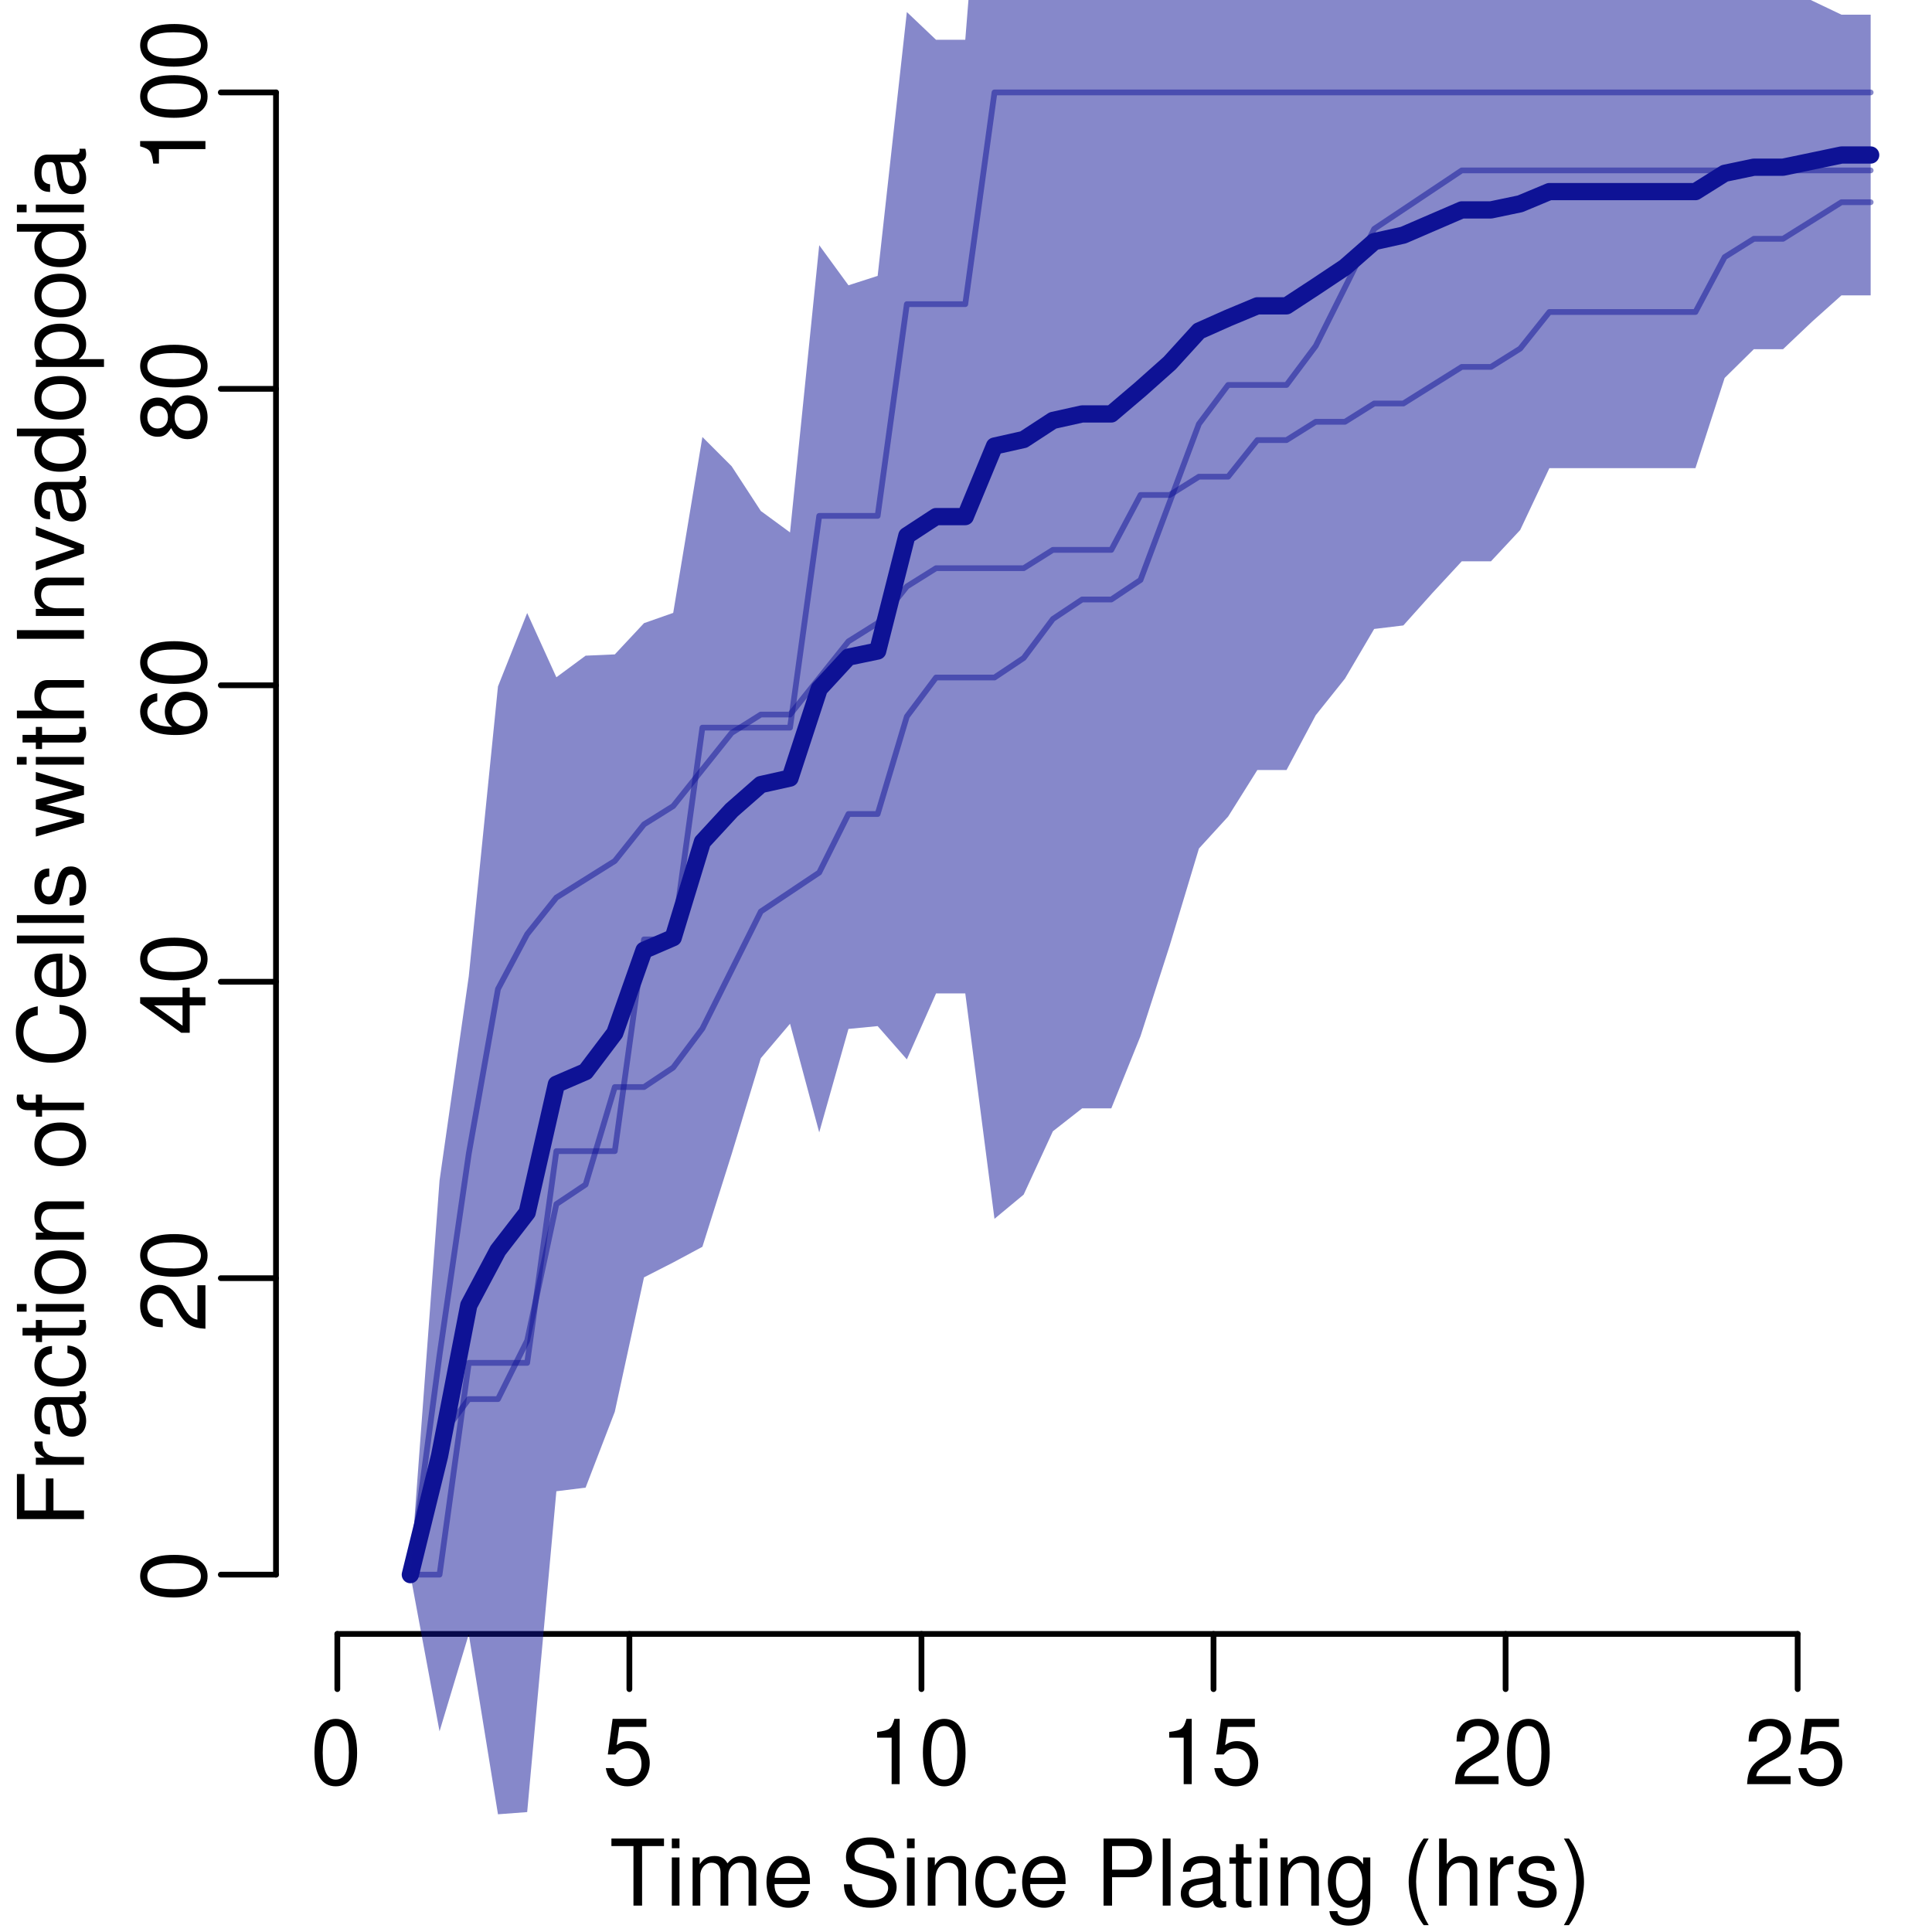 <?xml version="1.0" encoding="UTF-8"?>
<svg xmlns="http://www.w3.org/2000/svg" xmlns:xlink="http://www.w3.org/1999/xlink" width="252pt" height="252pt" viewBox="0 0 252 252" version="1.1">
<defs>
<g>
<symbol overflow="visible" id="glyph0-0">
<path style="stroke:none;" d="M 3.297 -8.516 C 2.516 -8.516 1.781 -8.156 1.344 -7.578 C 0.797 -6.828 0.516 -5.688 0.516 -4.109 C 0.516 -1.25 1.469 0.281 3.297 0.281 C 5.094 0.281 6.078 -1.25 6.078 -4.047 C 6.078 -5.703 5.812 -6.797 5.25 -7.578 C 4.812 -8.172 4.109 -8.516 3.297 -8.516 Z M 3.297 -7.578 C 4.438 -7.578 5 -6.422 5 -4.141 C 5 -1.734 4.453 -0.594 3.281 -0.594 C 2.156 -0.594 1.594 -1.781 1.594 -4.109 C 1.594 -6.438 2.156 -7.578 3.297 -7.578 Z M 3.297 -7.578 "/>
</symbol>
<symbol overflow="visible" id="glyph0-1">
<path style="stroke:none;" d="M 5.719 -8.516 L 1.312 -8.516 L 0.688 -3.875 L 1.656 -3.875 C 2.141 -4.469 2.562 -4.672 3.219 -4.672 C 4.359 -4.672 5.078 -3.891 5.078 -2.625 C 5.078 -1.406 4.375 -0.656 3.219 -0.656 C 2.297 -0.656 1.734 -1.125 1.469 -2.094 L 0.422 -2.094 C 0.562 -1.391 0.688 -1.062 0.938 -0.75 C 1.422 -0.094 2.281 0.281 3.234 0.281 C 4.953 0.281 6.156 -0.969 6.156 -2.766 C 6.156 -4.453 5.047 -5.609 3.406 -5.609 C 2.812 -5.609 2.328 -5.453 1.844 -5.094 L 2.172 -7.469 L 5.719 -7.469 Z M 5.719 -8.516 "/>
</symbol>
<symbol overflow="visible" id="glyph0-2">
<path style="stroke:none;" d="M 3.109 -6.062 L 3.109 0 L 4.156 0 L 4.156 -8.516 L 3.469 -8.516 C 3.094 -7.203 2.859 -7.016 1.219 -6.812 L 1.219 -6.062 Z M 3.109 -6.062 "/>
</symbol>
<symbol overflow="visible" id="glyph0-3">
<path style="stroke:none;" d="M 6.078 -1.047 L 1.594 -1.047 C 1.703 -1.734 2.094 -2.188 3.125 -2.797 L 4.328 -3.438 C 5.516 -4.094 6.125 -4.969 6.125 -6.016 C 6.125 -6.719 5.844 -7.375 5.344 -7.844 C 4.844 -8.297 4.219 -8.516 3.406 -8.516 C 2.328 -8.516 1.531 -8.125 1.062 -7.406 C 0.75 -6.953 0.625 -6.422 0.594 -5.562 L 1.656 -5.562 C 1.688 -6.125 1.766 -6.484 1.906 -6.75 C 2.188 -7.266 2.734 -7.578 3.375 -7.578 C 4.328 -7.578 5.047 -6.906 5.047 -5.984 C 5.047 -5.312 4.656 -4.734 3.906 -4.312 L 2.797 -3.688 C 1.016 -2.672 0.5 -1.875 0.406 0 L 6.078 0 Z M 6.078 -1.047 "/>
</symbol>
<symbol overflow="visible" id="glyph0-4">
<path style="stroke:none;" d="M 4.25 -7.766 L 7.109 -7.766 L 7.109 -8.75 L 0.25 -8.75 L 0.25 -7.766 L 3.125 -7.766 L 3.125 0 L 4.25 0 Z M 4.25 -7.766 "/>
</symbol>
<symbol overflow="visible" id="glyph0-5">
<path style="stroke:none;" d="M 1.797 -6.281 L 0.797 -6.281 L 0.797 0 L 1.797 0 Z M 1.797 -8.75 L 0.797 -8.75 L 0.797 -7.484 L 1.797 -7.484 Z M 1.797 -8.75 "/>
</symbol>
<symbol overflow="visible" id="glyph0-6">
<path style="stroke:none;" d="M 0.844 -6.281 L 0.844 0 L 1.844 0 L 1.844 -3.953 C 1.844 -4.859 2.516 -5.594 3.328 -5.594 C 4.062 -5.594 4.484 -5.141 4.484 -4.328 L 4.484 0 L 5.5 0 L 5.5 -3.953 C 5.5 -4.859 6.156 -5.594 6.969 -5.594 C 7.703 -5.594 8.141 -5.125 8.141 -4.328 L 8.141 0 L 9.141 0 L 9.141 -4.719 C 9.141 -5.844 8.5 -6.469 7.312 -6.469 C 6.484 -6.469 5.969 -6.219 5.391 -5.516 C 5.016 -6.188 4.516 -6.469 3.703 -6.469 C 2.859 -6.469 2.297 -6.156 1.766 -5.406 L 1.766 -6.281 Z M 0.844 -6.281 "/>
</symbol>
<symbol overflow="visible" id="glyph0-7">
<path style="stroke:none;" d="M 6.156 -2.812 C 6.156 -3.766 6.078 -4.344 5.906 -4.812 C 5.5 -5.844 4.531 -6.469 3.359 -6.469 C 1.609 -6.469 0.484 -5.125 0.484 -3.062 C 0.484 -1 1.578 0.281 3.344 0.281 C 4.781 0.281 5.766 -0.547 6.031 -1.906 L 5.016 -1.906 C 4.734 -1.078 4.172 -0.641 3.375 -0.641 C 2.734 -0.641 2.203 -0.938 1.859 -1.469 C 1.625 -1.828 1.531 -2.188 1.531 -2.812 Z M 1.547 -3.625 C 1.625 -4.781 2.344 -5.547 3.344 -5.547 C 4.328 -5.547 5.094 -4.734 5.094 -3.703 C 5.094 -3.672 5.094 -3.641 5.078 -3.625 Z M 1.547 -3.625 "/>
</symbol>
<symbol overflow="visible" id="glyph0-8">
<path style="stroke:none;" d=""/>
</symbol>
<symbol overflow="visible" id="glyph0-9">
<path style="stroke:none;" d="M 7.156 -6.188 C 7.141 -7.891 5.969 -8.891 3.953 -8.891 C 2.031 -8.891 0.844 -7.906 0.844 -6.328 C 0.844 -5.25 1.406 -4.578 2.562 -4.281 L 4.734 -3.703 C 5.828 -3.422 6.344 -2.969 6.344 -2.297 C 6.344 -1.828 6.078 -1.344 5.719 -1.078 C 5.359 -0.844 4.812 -0.703 4.109 -0.703 C 3.156 -0.703 2.516 -0.938 2.094 -1.438 C 1.766 -1.828 1.625 -2.25 1.625 -2.781 L 0.578 -2.781 C 0.594 -1.984 0.75 -1.453 1.094 -0.969 C 1.688 -0.156 2.703 0.281 4.031 0.281 C 5.078 0.281 5.922 0.031 6.484 -0.391 C 7.078 -0.859 7.453 -1.641 7.453 -2.406 C 7.453 -3.484 6.781 -4.266 5.594 -4.594 L 3.391 -5.188 C 2.344 -5.469 1.953 -5.812 1.953 -6.484 C 1.953 -7.375 2.734 -7.953 3.906 -7.953 C 5.297 -7.953 6.078 -7.312 6.094 -6.188 Z M 7.156 -6.188 "/>
</symbol>
<symbol overflow="visible" id="glyph0-10">
<path style="stroke:none;" d="M 0.844 -6.281 L 0.844 0 L 1.844 0 L 1.844 -3.469 C 1.844 -4.75 2.516 -5.594 3.547 -5.594 C 4.344 -5.594 4.844 -5.109 4.844 -4.359 L 4.844 0 L 5.844 0 L 5.844 -4.75 C 5.844 -5.797 5.062 -6.469 3.859 -6.469 C 2.922 -6.469 2.312 -6.109 1.766 -5.234 L 1.766 -6.281 Z M 0.844 -6.281 "/>
</symbol>
<symbol overflow="visible" id="glyph0-11">
<path style="stroke:none;" d="M 5.656 -4.172 C 5.609 -4.781 5.469 -5.188 5.234 -5.531 C 4.797 -6.125 4.047 -6.469 3.172 -6.469 C 1.469 -6.469 0.375 -5.125 0.375 -3.031 C 0.375 -1.016 1.453 0.281 3.156 0.281 C 4.656 0.281 5.609 -0.625 5.719 -2.156 L 4.719 -2.156 C 4.547 -1.156 4.031 -0.641 3.188 -0.641 C 2.078 -0.641 1.422 -1.547 1.422 -3.031 C 1.422 -4.609 2.062 -5.547 3.156 -5.547 C 4 -5.547 4.531 -5.047 4.641 -4.172 Z M 5.656 -4.172 "/>
</symbol>
<symbol overflow="visible" id="glyph0-12">
<path style="stroke:none;" d="M 2.203 -3.703 L 4.953 -3.703 C 5.641 -3.703 6.188 -3.906 6.641 -4.328 C 7.172 -4.812 7.406 -5.375 7.406 -6.188 C 7.406 -7.828 6.438 -8.75 4.703 -8.75 L 1.094 -8.75 L 1.094 0 L 2.203 0 Z M 2.203 -4.688 L 2.203 -7.766 L 4.531 -7.766 C 5.609 -7.766 6.234 -7.188 6.234 -6.234 C 6.234 -5.266 5.609 -4.688 4.531 -4.688 Z M 2.203 -4.688 "/>
</symbol>
<symbol overflow="visible" id="glyph0-13">
<path style="stroke:none;" d="M 1.828 -8.75 L 0.812 -8.75 L 0.812 0 L 1.828 0 Z M 1.828 -8.75 "/>
</symbol>
<symbol overflow="visible" id="glyph0-14">
<path style="stroke:none;" d="M 6.422 -0.594 C 6.312 -0.562 6.266 -0.562 6.203 -0.562 C 5.859 -0.562 5.656 -0.75 5.656 -1.062 L 5.656 -4.75 C 5.656 -5.875 4.844 -6.469 3.297 -6.469 C 2.391 -6.469 1.625 -6.203 1.219 -5.734 C 0.922 -5.406 0.797 -5.047 0.781 -4.422 L 1.781 -4.422 C 1.875 -5.203 2.328 -5.547 3.266 -5.547 C 4.156 -5.547 4.672 -5.203 4.672 -4.609 L 4.672 -4.344 C 4.672 -3.922 4.422 -3.75 3.625 -3.641 C 2.203 -3.469 1.984 -3.422 1.609 -3.266 C 0.875 -2.969 0.5 -2.406 0.5 -1.578 C 0.5 -0.438 1.297 0.281 2.562 0.281 C 3.359 0.281 4 0 4.703 -0.641 C 4.781 -0.016 5.094 0.281 5.734 0.281 C 5.938 0.281 6.094 0.25 6.422 0.172 Z M 4.672 -1.984 C 4.672 -1.641 4.578 -1.438 4.266 -1.156 C 3.859 -0.797 3.375 -0.594 2.781 -0.594 C 2 -0.594 1.547 -0.969 1.547 -1.609 C 1.547 -2.266 1.984 -2.609 3.062 -2.766 C 4.109 -2.906 4.328 -2.953 4.672 -3.109 Z M 4.672 -1.984 "/>
</symbol>
<symbol overflow="visible" id="glyph0-15">
<path style="stroke:none;" d="M 3.047 -6.281 L 2.016 -6.281 L 2.016 -8.016 L 1.016 -8.016 L 1.016 -6.281 L 0.172 -6.281 L 0.172 -5.469 L 1.016 -5.469 L 1.016 -0.719 C 1.016 -0.078 1.453 0.281 2.234 0.281 C 2.469 0.281 2.719 0.25 3.047 0.188 L 3.047 -0.641 C 2.922 -0.609 2.766 -0.594 2.562 -0.594 C 2.141 -0.594 2.016 -0.719 2.016 -1.156 L 2.016 -5.469 L 3.047 -5.469 Z M 3.047 -6.281 "/>
</symbol>
<symbol overflow="visible" id="glyph0-16">
<path style="stroke:none;" d="M 4.938 -6.281 L 4.938 -5.375 C 4.438 -6.125 3.828 -6.469 3.031 -6.469 C 1.422 -6.469 0.344 -5.078 0.344 -3.031 C 0.344 -2 0.625 -1.156 1.141 -0.562 C 1.609 -0.031 2.281 0.281 2.938 0.281 C 3.734 0.281 4.281 -0.062 4.844 -0.859 L 4.844 -0.531 C 4.844 0.328 4.734 0.844 4.484 1.188 C 4.219 1.562 3.703 1.781 3.094 1.781 C 2.641 1.781 2.234 1.656 1.953 1.438 C 1.734 1.266 1.625 1.094 1.578 0.719 L 0.547 0.719 C 0.656 1.906 1.578 2.609 3.062 2.609 C 4 2.609 4.797 2.312 5.203 1.812 C 5.688 1.234 5.875 0.438 5.875 -1.031 L 5.875 -6.281 Z M 3.125 -5.547 C 4.219 -5.547 4.844 -4.625 4.844 -3.062 C 4.844 -1.562 4.203 -0.641 3.141 -0.641 C 2.047 -0.641 1.391 -1.578 1.391 -3.094 C 1.391 -4.609 2.062 -5.547 3.125 -5.547 Z M 3.125 -5.547 "/>
</symbol>
<symbol overflow="visible" id="glyph0-17">
<path style="stroke:none;" d="M 2.828 -8.75 C 1.625 -7.172 0.875 -4.984 0.875 -3.109 C 0.875 -1.219 1.625 0.969 2.828 2.547 L 3.484 2.547 C 2.438 0.828 1.844 -1.188 1.844 -3.109 C 1.844 -5.016 2.438 -7.047 3.484 -8.75 Z M 2.828 -8.75 "/>
</symbol>
<symbol overflow="visible" id="glyph0-18">
<path style="stroke:none;" d="M 0.844 -8.75 L 0.844 0 L 1.844 0 L 1.844 -3.469 C 1.844 -4.75 2.516 -5.594 3.547 -5.594 C 3.859 -5.594 4.188 -5.484 4.422 -5.297 C 4.719 -5.094 4.844 -4.797 4.844 -4.359 L 4.844 0 L 5.828 0 L 5.828 -4.75 C 5.828 -5.812 5.078 -6.469 3.859 -6.469 C 2.969 -6.469 2.422 -6.188 1.844 -5.422 L 1.844 -8.75 Z M 0.844 -8.75 "/>
</symbol>
<symbol overflow="visible" id="glyph0-19">
<path style="stroke:none;" d="M 0.828 -6.281 L 0.828 0 L 1.844 0 L 1.844 -3.266 C 1.844 -4.156 2.062 -4.75 2.547 -5.094 C 2.859 -5.328 3.156 -5.406 3.859 -5.406 L 3.859 -6.438 C 3.688 -6.453 3.594 -6.469 3.469 -6.469 C 2.812 -6.469 2.328 -6.078 1.75 -5.141 L 1.75 -6.281 Z M 0.828 -6.281 "/>
</symbol>
<symbol overflow="visible" id="glyph0-20">
<path style="stroke:none;" d="M 5.25 -4.531 C 5.25 -5.766 4.422 -6.469 2.969 -6.469 C 1.516 -6.469 0.562 -5.719 0.562 -4.547 C 0.562 -3.562 1.062 -3.094 2.562 -2.734 L 3.484 -2.516 C 4.188 -2.344 4.469 -2.094 4.469 -1.625 C 4.469 -1.047 3.875 -0.641 3 -0.641 C 2.453 -0.641 2 -0.797 1.75 -1.062 C 1.594 -1.25 1.531 -1.422 1.469 -1.875 L 0.406 -1.875 C 0.453 -0.422 1.266 0.281 2.922 0.281 C 4.5 0.281 5.516 -0.5 5.516 -1.719 C 5.516 -2.656 4.984 -3.172 3.734 -3.469 L 2.766 -3.703 C 1.953 -3.891 1.609 -4.156 1.609 -4.594 C 1.609 -5.172 2.125 -5.547 2.938 -5.547 C 3.75 -5.547 4.172 -5.203 4.203 -4.531 Z M 5.25 -4.531 "/>
</symbol>
<symbol overflow="visible" id="glyph0-21">
<path style="stroke:none;" d="M 1.109 2.547 C 2.312 0.969 3.078 -1.219 3.078 -3.094 C 3.078 -4.984 2.312 -7.172 1.109 -8.75 L 0.453 -8.75 C 1.516 -7.031 2.094 -5.016 2.094 -3.094 C 2.094 -1.188 1.516 0.844 0.453 2.547 Z M 1.109 2.547 "/>
</symbol>
<symbol overflow="visible" id="glyph1-0">
<path style="stroke:none;" d="M -8.516 -3.297 C -8.516 -2.516 -8.156 -1.781 -7.578 -1.344 C -6.828 -0.797 -5.688 -0.516 -4.109 -0.516 C -1.25 -0.516 0.281 -1.469 0.281 -3.297 C 0.281 -5.094 -1.25 -6.078 -4.047 -6.078 C -5.703 -6.078 -6.797 -5.812 -7.578 -5.25 C -8.172 -4.812 -8.516 -4.109 -8.516 -3.297 Z M -7.578 -3.297 C -7.578 -4.438 -6.422 -5 -4.141 -5 C -1.734 -5 -0.594 -4.453 -0.594 -3.281 C -0.594 -2.156 -1.781 -1.594 -4.109 -1.594 C -6.438 -1.594 -7.578 -2.156 -7.578 -3.297 Z M -7.578 -3.297 "/>
</symbol>
<symbol overflow="visible" id="glyph1-1">
<path style="stroke:none;" d="M -1.047 -6.078 L -1.047 -1.594 C -1.734 -1.703 -2.188 -2.094 -2.797 -3.125 L -3.438 -4.328 C -4.094 -5.516 -4.969 -6.125 -6.016 -6.125 C -6.719 -6.125 -7.375 -5.844 -7.844 -5.344 C -8.297 -4.844 -8.516 -4.219 -8.516 -3.406 C -8.516 -2.328 -8.125 -1.531 -7.406 -1.062 C -6.953 -0.75 -6.422 -0.625 -5.562 -0.594 L -5.562 -1.656 C -6.125 -1.688 -6.484 -1.766 -6.75 -1.906 C -7.266 -2.188 -7.578 -2.734 -7.578 -3.375 C -7.578 -4.328 -6.906 -5.047 -5.984 -5.047 C -5.312 -5.047 -4.734 -4.656 -4.312 -3.906 L -3.688 -2.797 C -2.672 -1.016 -1.875 -0.5 0 -0.406 L 0 -6.078 Z M -1.047 -6.078 "/>
</symbol>
<symbol overflow="visible" id="glyph1-2">
<path style="stroke:none;" d="M -2.047 -3.922 L 0 -3.922 L 0 -4.984 L -2.047 -4.984 L -2.047 -6.234 L -2.984 -6.234 L -2.984 -4.984 L -8.516 -4.984 L -8.516 -4.203 L -3.156 -0.344 L -2.047 -0.344 Z M -2.984 -3.922 L -2.984 -1.266 L -6.703 -3.922 Z M -2.984 -3.922 "/>
</symbol>
<symbol overflow="visible" id="glyph1-3">
<path style="stroke:none;" d="M -6.281 -5.969 C -7.688 -5.766 -8.516 -4.859 -8.516 -3.562 C -8.516 -2.625 -8.047 -1.781 -7.297 -1.281 C -6.469 -0.75 -5.422 -0.516 -3.875 -0.516 C -2.453 -0.516 -1.531 -0.734 -0.781 -1.234 C -0.094 -1.688 0.281 -2.438 0.281 -3.375 C 0.281 -4.984 -0.922 -6.156 -2.594 -6.156 C -4.172 -6.156 -5.297 -5.078 -5.297 -3.547 C -5.297 -2.719 -4.969 -2.047 -4.344 -1.594 C -6.422 -1.609 -7.578 -2.281 -7.578 -3.484 C -7.578 -4.234 -7.109 -4.75 -6.281 -4.922 Z M -4.359 -3.422 C -4.359 -4.438 -3.641 -5.078 -2.516 -5.078 C -1.438 -5.078 -0.656 -4.359 -0.656 -3.391 C -0.656 -2.406 -1.469 -1.656 -2.562 -1.656 C -3.625 -1.656 -4.359 -2.375 -4.359 -3.422 Z M -4.359 -3.422 "/>
</symbol>
<symbol overflow="visible" id="glyph1-4">
<path style="stroke:none;" d="M -4.469 -4.688 C -5 -5.562 -5.438 -5.859 -6.234 -5.859 C -7.578 -5.859 -8.516 -4.812 -8.516 -3.297 C -8.516 -1.797 -7.578 -0.75 -6.234 -0.75 C -5.453 -0.75 -5.016 -1.031 -4.469 -1.891 C -4.016 -0.922 -3.297 -0.438 -2.359 -0.438 C -0.797 -0.438 0.281 -1.625 0.281 -3.297 C 0.281 -4.984 -0.797 -6.156 -2.359 -6.156 C -3.297 -6.156 -4.016 -5.672 -4.469 -4.688 Z M -7.578 -3.297 C -7.578 -4.203 -7.047 -4.781 -6.219 -4.781 C -5.422 -4.781 -4.891 -4.188 -4.891 -3.297 C -4.891 -2.406 -5.422 -1.828 -6.234 -1.828 C -7.047 -1.828 -7.578 -2.406 -7.578 -3.297 Z M -4.016 -3.297 C -4.016 -4.359 -3.344 -5.078 -2.344 -5.078 C -1.328 -5.078 -0.656 -4.359 -0.656 -3.281 C -0.656 -2.25 -1.344 -1.531 -2.344 -1.531 C -3.344 -1.531 -4.016 -2.25 -4.016 -3.297 Z M -4.016 -3.297 "/>
</symbol>
<symbol overflow="visible" id="glyph1-5">
<path style="stroke:none;" d="M -6.062 -3.109 L 0 -3.109 L 0 -4.156 L -8.516 -4.156 L -8.516 -3.469 C -7.203 -3.094 -7.016 -2.859 -6.812 -1.219 L -6.062 -1.219 Z M -6.062 -3.109 "/>
</symbol>
<symbol overflow="visible" id="glyph1-6">
<path style="stroke:none;" d="M -3.984 -2.203 L -3.984 -6.375 L -4.969 -6.375 L -4.969 -2.203 L -7.766 -2.203 L -7.766 -6.953 L -8.75 -6.953 L -8.75 -1.078 L 0 -1.078 L 0 -2.203 Z M -3.984 -2.203 "/>
</symbol>
<symbol overflow="visible" id="glyph1-7">
<path style="stroke:none;" d="M -6.281 -0.828 L 0 -0.828 L 0 -1.844 L -3.266 -1.844 C -4.156 -1.844 -4.75 -2.062 -5.094 -2.547 C -5.328 -2.859 -5.406 -3.156 -5.406 -3.859 L -6.438 -3.859 C -6.453 -3.688 -6.469 -3.594 -6.469 -3.469 C -6.469 -2.812 -6.078 -2.328 -5.141 -1.75 L -6.281 -1.75 Z M -6.281 -0.828 "/>
</symbol>
<symbol overflow="visible" id="glyph1-8">
<path style="stroke:none;" d="M -0.594 -6.422 C -0.562 -6.312 -0.562 -6.266 -0.562 -6.203 C -0.562 -5.859 -0.75 -5.656 -1.062 -5.656 L -4.75 -5.656 C -5.875 -5.656 -6.469 -4.844 -6.469 -3.297 C -6.469 -2.391 -6.203 -1.625 -5.734 -1.219 C -5.406 -0.922 -5.047 -0.797 -4.422 -0.781 L -4.422 -1.781 C -5.203 -1.875 -5.547 -2.328 -5.547 -3.266 C -5.547 -4.156 -5.203 -4.672 -4.609 -4.672 L -4.344 -4.672 C -3.922 -4.672 -3.75 -4.422 -3.641 -3.625 C -3.469 -2.203 -3.422 -1.984 -3.266 -1.609 C -2.969 -0.875 -2.406 -0.5 -1.578 -0.5 C -0.438 -0.5 0.281 -1.297 0.281 -2.562 C 0.281 -3.359 0 -4 -0.641 -4.703 C -0.016 -4.781 0.281 -5.094 0.281 -5.734 C 0.281 -5.938 0.25 -6.094 0.172 -6.422 Z M -1.984 -4.672 C -1.641 -4.672 -1.438 -4.578 -1.156 -4.266 C -0.797 -3.859 -0.594 -3.375 -0.594 -2.781 C -0.594 -2 -0.969 -1.547 -1.609 -1.547 C -2.266 -1.547 -2.609 -1.984 -2.766 -3.062 C -2.906 -4.109 -2.953 -4.328 -3.109 -4.672 Z M -1.984 -4.672 "/>
</symbol>
<symbol overflow="visible" id="glyph1-9">
<path style="stroke:none;" d="M -4.172 -5.656 C -4.781 -5.609 -5.188 -5.469 -5.531 -5.234 C -6.125 -4.797 -6.469 -4.047 -6.469 -3.172 C -6.469 -1.469 -5.125 -0.375 -3.031 -0.375 C -1.016 -0.375 0.281 -1.453 0.281 -3.156 C 0.281 -4.656 -0.625 -5.609 -2.156 -5.719 L -2.156 -4.719 C -1.156 -4.547 -0.641 -4.031 -0.641 -3.188 C -0.641 -2.078 -1.547 -1.422 -3.031 -1.422 C -4.609 -1.422 -5.547 -2.062 -5.547 -3.156 C -5.547 -4 -5.047 -4.531 -4.172 -4.641 Z M -4.172 -5.656 "/>
</symbol>
<symbol overflow="visible" id="glyph1-10">
<path style="stroke:none;" d="M -6.281 -3.047 L -6.281 -2.016 L -8.016 -2.016 L -8.016 -1.016 L -6.281 -1.016 L -6.281 -0.172 L -5.469 -0.172 L -5.469 -1.016 L -0.719 -1.016 C -0.078 -1.016 0.281 -1.453 0.281 -2.234 C 0.281 -2.469 0.25 -2.719 0.188 -3.047 L -0.641 -3.047 C -0.609 -2.922 -0.594 -2.766 -0.594 -2.562 C -0.594 -2.141 -0.719 -2.016 -1.156 -2.016 L -5.469 -2.016 L -5.469 -3.047 Z M -6.281 -3.047 "/>
</symbol>
<symbol overflow="visible" id="glyph1-11">
<path style="stroke:none;" d="M -6.281 -1.797 L -6.281 -0.797 L 0 -0.797 L 0 -1.797 Z M -8.75 -1.797 L -8.75 -0.797 L -7.484 -0.797 L -7.484 -1.797 Z M -8.75 -1.797 "/>
</symbol>
<symbol overflow="visible" id="glyph1-12">
<path style="stroke:none;" d="M -6.469 -3.266 C -6.469 -1.5 -5.203 -0.438 -3.094 -0.438 C -0.984 -0.438 0.281 -1.484 0.281 -3.281 C 0.281 -5.047 -0.984 -6.125 -3.047 -6.125 C -5.219 -6.125 -6.469 -5.078 -6.469 -3.266 Z M -5.547 -3.281 C -5.547 -4.406 -4.625 -5.078 -3.062 -5.078 C -1.578 -5.078 -0.641 -4.375 -0.641 -3.281 C -0.641 -2.156 -1.578 -1.469 -3.094 -1.469 C -4.609 -1.469 -5.547 -2.156 -5.547 -3.281 Z M -5.547 -3.281 "/>
</symbol>
<symbol overflow="visible" id="glyph1-13">
<path style="stroke:none;" d="M -6.281 -0.844 L 0 -0.844 L 0 -1.844 L -3.469 -1.844 C -4.75 -1.844 -5.594 -2.516 -5.594 -3.547 C -5.594 -4.344 -5.109 -4.844 -4.359 -4.844 L 0 -4.844 L 0 -5.844 L -4.75 -5.844 C -5.797 -5.844 -6.469 -5.062 -6.469 -3.859 C -6.469 -2.922 -6.109 -2.312 -5.234 -1.766 L -6.281 -1.766 Z M -6.281 -0.844 "/>
</symbol>
<symbol overflow="visible" id="glyph1-14">
<path style="stroke:none;" d=""/>
</symbol>
<symbol overflow="visible" id="glyph1-15">
<path style="stroke:none;" d="M -6.281 -3.094 L -6.281 -2.047 L -7.266 -2.047 C -7.688 -2.047 -7.906 -2.297 -7.906 -2.75 C -7.906 -2.828 -7.906 -2.875 -7.891 -3.094 L -8.719 -3.094 C -8.766 -2.875 -8.781 -2.734 -8.781 -2.531 C -8.781 -1.609 -8.25 -1.062 -7.359 -1.062 L -6.281 -1.062 L -6.281 -0.219 L -5.469 -0.219 L -5.469 -1.062 L 0 -1.062 L 0 -2.047 L -5.469 -2.047 L -5.469 -3.094 Z M -6.281 -3.094 "/>
</symbol>
<symbol overflow="visible" id="glyph1-16">
<path style="stroke:none;" d="M -6.031 -7.938 C -7.953 -7.594 -8.891 -6.484 -8.891 -4.578 C -8.891 -3.391 -8.516 -2.453 -7.797 -1.797 C -6.938 -1.016 -5.688 -0.578 -4.266 -0.578 C -2.828 -0.578 -1.594 -1.016 -0.75 -1.844 C -0.047 -2.516 0.281 -3.391 0.281 -4.531 C 0.281 -6.656 -0.875 -7.859 -3.188 -8.125 L -3.188 -6.969 C -2.594 -6.875 -2.188 -6.75 -1.844 -6.578 C -1.109 -6.219 -0.703 -5.469 -0.703 -4.531 C -0.703 -2.797 -2.094 -1.688 -4.281 -1.688 C -6.531 -1.688 -7.906 -2.75 -7.906 -4.438 C -7.906 -5.141 -7.688 -5.812 -7.359 -6.172 C -7.062 -6.484 -6.688 -6.672 -6.031 -6.797 Z M -6.031 -7.938 "/>
</symbol>
<symbol overflow="visible" id="glyph1-17">
<path style="stroke:none;" d="M -2.812 -6.156 C -3.766 -6.156 -4.344 -6.078 -4.812 -5.906 C -5.844 -5.5 -6.469 -4.531 -6.469 -3.359 C -6.469 -1.609 -5.125 -0.484 -3.062 -0.484 C -1 -0.484 0.281 -1.578 0.281 -3.344 C 0.281 -4.781 -0.547 -5.766 -1.906 -6.031 L -1.906 -5.016 C -1.078 -4.734 -0.641 -4.172 -0.641 -3.375 C -0.641 -2.734 -0.938 -2.203 -1.469 -1.859 C -1.828 -1.625 -2.188 -1.531 -2.812 -1.531 Z M -3.625 -1.547 C -4.781 -1.625 -5.547 -2.344 -5.547 -3.344 C -5.547 -4.328 -4.734 -5.094 -3.703 -5.094 C -3.672 -5.094 -3.641 -5.094 -3.625 -5.078 Z M -3.625 -1.547 "/>
</symbol>
<symbol overflow="visible" id="glyph1-18">
<path style="stroke:none;" d="M -8.75 -1.828 L -8.75 -0.812 L 0 -0.812 L 0 -1.828 Z M -8.75 -1.828 "/>
</symbol>
<symbol overflow="visible" id="glyph1-19">
<path style="stroke:none;" d="M -4.531 -5.25 C -5.766 -5.25 -6.469 -4.422 -6.469 -2.969 C -6.469 -1.516 -5.719 -0.562 -4.547 -0.562 C -3.562 -0.562 -3.094 -1.062 -2.734 -2.562 L -2.516 -3.484 C -2.344 -4.188 -2.094 -4.469 -1.625 -4.469 C -1.047 -4.469 -0.641 -3.875 -0.641 -3 C -0.641 -2.453 -0.797 -2 -1.062 -1.75 C -1.25 -1.594 -1.422 -1.531 -1.875 -1.469 L -1.875 -0.406 C -0.422 -0.453 0.281 -1.266 0.281 -2.922 C 0.281 -4.5 -0.5 -5.516 -1.719 -5.516 C -2.656 -5.516 -3.172 -4.984 -3.469 -3.734 L -3.703 -2.766 C -3.891 -1.953 -4.156 -1.609 -4.594 -1.609 C -5.172 -1.609 -5.547 -2.125 -5.547 -2.938 C -5.547 -3.75 -5.203 -4.172 -4.531 -4.203 Z M -4.531 -5.25 "/>
</symbol>
<symbol overflow="visible" id="glyph1-20">
<path style="stroke:none;" d="M 0 -6.641 L -6.281 -8.5 L -6.281 -7.375 L -1.391 -6.125 L -6.281 -4.891 L -6.281 -3.656 L -1.391 -2.453 L -6.281 -1.172 L -6.281 -0.078 L 0 -1.891 L 0 -3.031 L -4.938 -4.234 L 0 -5.516 Z M 0 -6.641 "/>
</symbol>
<symbol overflow="visible" id="glyph1-21">
<path style="stroke:none;" d="M -8.75 -0.844 L 0 -0.844 L 0 -1.844 L -3.469 -1.844 C -4.75 -1.844 -5.594 -2.516 -5.594 -3.547 C -5.594 -3.859 -5.484 -4.188 -5.297 -4.422 C -5.094 -4.719 -4.797 -4.844 -4.359 -4.844 L 0 -4.844 L 0 -5.828 L -4.75 -5.828 C -5.812 -5.828 -6.469 -5.078 -6.469 -3.859 C -6.469 -2.969 -6.188 -2.422 -5.422 -1.844 L -8.75 -1.844 Z M -8.75 -0.844 "/>
</symbol>
<symbol overflow="visible" id="glyph1-22">
<path style="stroke:none;" d="M -8.75 -2.328 L -8.75 -1.203 L 0 -1.203 L 0 -2.328 Z M -8.75 -2.328 "/>
</symbol>
<symbol overflow="visible" id="glyph1-23">
<path style="stroke:none;" d="M 0 -3.422 L -6.281 -5.828 L -6.281 -4.703 L -1.188 -2.922 L -6.281 -1.25 L -6.281 -0.125 L 0 -2.328 Z M 0 -3.422 "/>
</symbol>
<symbol overflow="visible" id="glyph1-24">
<path style="stroke:none;" d="M -8.75 -5.938 L -8.75 -4.938 L -5.5 -4.938 C -6.125 -4.531 -6.469 -3.859 -6.469 -3.016 C -6.469 -1.375 -5.156 -0.312 -3.156 -0.312 C -1.031 -0.312 0.281 -1.359 0.281 -3.047 C 0.281 -3.906 -0.047 -4.516 -0.828 -5.047 L 0 -5.047 L 0 -5.938 Z M -5.531 -3.188 C -5.531 -4.266 -4.578 -4.938 -3.078 -4.938 C -1.625 -4.938 -0.656 -4.25 -0.656 -3.188 C -0.656 -2.094 -1.625 -1.359 -3.094 -1.359 C -4.562 -1.359 -5.531 -2.094 -5.531 -3.188 Z M -5.531 -3.188 "/>
</symbol>
<symbol overflow="visible" id="glyph1-25">
<path style="stroke:none;" d="M 2.609 -0.641 L 2.609 -1.656 L -0.656 -1.656 C -0.016 -2.188 0.281 -2.766 0.281 -3.594 C 0.281 -5.203 -1.031 -6.281 -3.031 -6.281 C -5.141 -6.281 -6.469 -5.25 -6.469 -3.578 C -6.469 -2.719 -6.078 -2.047 -5.344 -1.578 L -6.281 -1.578 L -6.281 -0.641 Z M -5.531 -3.406 C -5.531 -4.516 -4.562 -5.234 -3.062 -5.234 C -1.625 -5.234 -0.656 -4.5 -0.656 -3.406 C -0.656 -2.359 -1.625 -1.656 -3.094 -1.656 C -4.578 -1.656 -5.531 -2.359 -5.531 -3.406 Z M -5.531 -3.406 "/>
</symbol>
</g>
</defs>
<g id="surface323">
<rect x="0" y="0" width="252" height="252" style="fill:rgb(100%,100%,100%);fill-opacity:1;stroke:none;"/>
<path style="fill:none;stroke-width:0.75;stroke-linecap:round;stroke-linejoin:round;stroke:rgb(5.49%,7.451%,58.431%);stroke-opacity:0.502;stroke-miterlimit:10;" d="M 53.523 205.387 L 57.332 176.746 L 61.145 150.488 L 64.953 129.008 L 68.762 121.848 L 72.57 117.074 L 76.383 114.688 L 80.191 112.301 L 84 107.527 L 87.809 105.141 L 91.617 100.367 L 95.43 95.594 L 99.238 93.203 L 103.047 93.203 L 106.855 88.43 L 110.668 83.656 L 114.477 81.27 L 118.285 76.496 L 122.094 74.113 L 133.523 74.113 L 137.332 71.723 L 144.953 71.723 L 148.762 64.562 L 152.57 64.562 L 156.383 62.176 L 160.191 62.176 L 164 57.402 L 167.809 57.402 L 171.617 55.016 L 175.43 55.016 L 179.238 52.629 L 183.047 52.629 L 186.855 50.242 L 190.668 47.855 L 194.477 47.855 L 198.285 45.469 L 202.094 40.695 L 221.145 40.695 L 224.953 33.535 L 228.762 31.148 L 232.57 31.148 L 236.383 28.762 L 240.191 26.375 L 244 26.375 "/>
<path style="fill:none;stroke-width:0.75;stroke-linecap:round;stroke-linejoin:round;stroke:rgb(0%,0%,0%);stroke-opacity:1;stroke-miterlimit:10;" d="M 44 213.121 L 234.477 213.121 "/>
<path style="fill:none;stroke-width:0.75;stroke-linecap:round;stroke-linejoin:round;stroke:rgb(0%,0%,0%);stroke-opacity:1;stroke-miterlimit:10;" d="M 44 213.121 L 44 220.32 "/>
<path style="fill:none;stroke-width:0.75;stroke-linecap:round;stroke-linejoin:round;stroke:rgb(0%,0%,0%);stroke-opacity:1;stroke-miterlimit:10;" d="M 82.094 213.121 L 82.094 220.32 "/>
<path style="fill:none;stroke-width:0.75;stroke-linecap:round;stroke-linejoin:round;stroke:rgb(0%,0%,0%);stroke-opacity:1;stroke-miterlimit:10;" d="M 120.191 213.121 L 120.191 220.32 "/>
<path style="fill:none;stroke-width:0.75;stroke-linecap:round;stroke-linejoin:round;stroke:rgb(0%,0%,0%);stroke-opacity:1;stroke-miterlimit:10;" d="M 158.285 213.121 L 158.285 220.32 "/>
<path style="fill:none;stroke-width:0.75;stroke-linecap:round;stroke-linejoin:round;stroke:rgb(0%,0%,0%);stroke-opacity:1;stroke-miterlimit:10;" d="M 196.383 213.121 L 196.383 220.32 "/>
<path style="fill:none;stroke-width:0.75;stroke-linecap:round;stroke-linejoin:round;stroke:rgb(0%,0%,0%);stroke-opacity:1;stroke-miterlimit:10;" d="M 234.477 213.121 L 234.477 220.32 "/>
<g style="fill:rgb(0%,0%,0%);fill-opacity:1;">
  <use xlink:href="#glyph0-0" x="40.5" y="232.717"/>
</g>
<g style="fill:rgb(0%,0%,0%);fill-opacity:1;">
  <use xlink:href="#glyph0-1" x="78.594" y="232.717"/>
</g>
<g style="fill:rgb(0%,0%,0%);fill-opacity:1;">
  <use xlink:href="#glyph0-2" x="113.191" y="232.717"/>
  <use xlink:href="#glyph0-0" x="119.863" y="232.717"/>
</g>
<g style="fill:rgb(0%,0%,0%);fill-opacity:1;">
  <use xlink:href="#glyph0-2" x="151.285" y="232.717"/>
  <use xlink:href="#glyph0-1" x="157.957" y="232.717"/>
</g>
<g style="fill:rgb(0%,0%,0%);fill-opacity:1;">
  <use xlink:href="#glyph0-3" x="189.383" y="232.717"/>
  <use xlink:href="#glyph0-0" x="196.055" y="232.717"/>
</g>
<g style="fill:rgb(0%,0%,0%);fill-opacity:1;">
  <use xlink:href="#glyph0-3" x="227.477" y="232.717"/>
  <use xlink:href="#glyph0-1" x="234.148" y="232.717"/>
</g>
<path style="fill:none;stroke-width:0.75;stroke-linecap:round;stroke-linejoin:round;stroke:rgb(0%,0%,0%);stroke-opacity:1;stroke-miterlimit:10;" d="M 36 205.387 L 36 12.055 "/>
<path style="fill:none;stroke-width:0.75;stroke-linecap:round;stroke-linejoin:round;stroke:rgb(0%,0%,0%);stroke-opacity:1;stroke-miterlimit:10;" d="M 36 205.387 L 28.801 205.387 "/>
<path style="fill:none;stroke-width:0.75;stroke-linecap:round;stroke-linejoin:round;stroke:rgb(0%,0%,0%);stroke-opacity:1;stroke-miterlimit:10;" d="M 36 166.719 L 28.801 166.719 "/>
<path style="fill:none;stroke-width:0.75;stroke-linecap:round;stroke-linejoin:round;stroke:rgb(0%,0%,0%);stroke-opacity:1;stroke-miterlimit:10;" d="M 36 128.055 L 28.801 128.055 "/>
<path style="fill:none;stroke-width:0.75;stroke-linecap:round;stroke-linejoin:round;stroke:rgb(0%,0%,0%);stroke-opacity:1;stroke-miterlimit:10;" d="M 36 89.387 L 28.801 89.387 "/>
<path style="fill:none;stroke-width:0.75;stroke-linecap:round;stroke-linejoin:round;stroke:rgb(0%,0%,0%);stroke-opacity:1;stroke-miterlimit:10;" d="M 36 50.719 L 28.801 50.719 "/>
<path style="fill:none;stroke-width:0.75;stroke-linecap:round;stroke-linejoin:round;stroke:rgb(0%,0%,0%);stroke-opacity:1;stroke-miterlimit:10;" d="M 36 12.055 L 28.801 12.055 "/>
<g style="fill:rgb(0%,0%,0%);fill-opacity:1;">
  <use xlink:href="#glyph1-0" x="26.795" y="208.887"/>
</g>
<g style="fill:rgb(0%,0%,0%);fill-opacity:1;">
  <use xlink:href="#glyph1-1" x="26.795" y="173.719"/>
  <use xlink:href="#glyph1-0" x="26.795" y="167.047"/>
</g>
<g style="fill:rgb(0%,0%,0%);fill-opacity:1;">
  <use xlink:href="#glyph1-2" x="26.795" y="135.055"/>
  <use xlink:href="#glyph1-0" x="26.795" y="128.383"/>
</g>
<g style="fill:rgb(0%,0%,0%);fill-opacity:1;">
  <use xlink:href="#glyph1-3" x="26.795" y="96.387"/>
  <use xlink:href="#glyph1-0" x="26.795" y="89.715"/>
</g>
<g style="fill:rgb(0%,0%,0%);fill-opacity:1;">
  <use xlink:href="#glyph1-4" x="26.795" y="57.719"/>
  <use xlink:href="#glyph1-0" x="26.795" y="51.047"/>
</g>
<g style="fill:rgb(0%,0%,0%);fill-opacity:1;">
  <use xlink:href="#glyph1-5" x="26.795" y="22.555"/>
  <use xlink:href="#glyph1-0" x="26.795" y="15.883"/>
  <use xlink:href="#glyph1-0" x="26.795" y="9.211"/>
</g>
<g style="fill:rgb(0%,0%,0%);fill-opacity:1;">
  <use xlink:href="#glyph0-4" x="79.5" y="248.557"/>
  <use xlink:href="#glyph0-5" x="86.832" y="248.557"/>
  <use xlink:href="#glyph0-6" x="89.496" y="248.557"/>
  <use xlink:href="#glyph0-7" x="99.492" y="248.557"/>
  <use xlink:href="#glyph0-8" x="106.164" y="248.557"/>
  <use xlink:href="#glyph0-9" x="109.5" y="248.557"/>
  <use xlink:href="#glyph0-5" x="117.504" y="248.557"/>
  <use xlink:href="#glyph0-10" x="120.168" y="248.557"/>
  <use xlink:href="#glyph0-11" x="126.84" y="248.557"/>
  <use xlink:href="#glyph0-7" x="132.84" y="248.557"/>
  <use xlink:href="#glyph0-8" x="139.512" y="248.557"/>
  <use xlink:href="#glyph0-12" x="142.848" y="248.557"/>
  <use xlink:href="#glyph0-13" x="150.852" y="248.557"/>
  <use xlink:href="#glyph0-14" x="153.516" y="248.557"/>
  <use xlink:href="#glyph0-15" x="160.188" y="248.557"/>
  <use xlink:href="#glyph0-5" x="163.523" y="248.557"/>
  <use xlink:href="#glyph0-10" x="166.188" y="248.557"/>
  <use xlink:href="#glyph0-16" x="172.859" y="248.557"/>
  <use xlink:href="#glyph0-8" x="179.531" y="248.557"/>
  <use xlink:href="#glyph0-17" x="182.867" y="248.557"/>
  <use xlink:href="#glyph0-18" x="186.863" y="248.557"/>
  <use xlink:href="#glyph0-19" x="193.535" y="248.557"/>
  <use xlink:href="#glyph0-20" x="197.531" y="248.557"/>
  <use xlink:href="#glyph0-21" x="203.531" y="248.557"/>
</g>
<g style="fill:rgb(0%,0%,0%);fill-opacity:1;">
  <use xlink:href="#glyph1-6" x="10.955" y="199.219"/>
  <use xlink:href="#glyph1-7" x="10.955" y="191.887"/>
  <use xlink:href="#glyph1-8" x="10.955" y="187.891"/>
  <use xlink:href="#glyph1-9" x="10.955" y="181.219"/>
  <use xlink:href="#glyph1-10" x="10.955" y="175.219"/>
  <use xlink:href="#glyph1-11" x="10.955" y="171.883"/>
  <use xlink:href="#glyph1-12" x="10.955" y="169.219"/>
  <use xlink:href="#glyph1-13" x="10.955" y="162.547"/>
  <use xlink:href="#glyph1-14" x="10.955" y="155.875"/>
  <use xlink:href="#glyph1-12" x="10.955" y="152.539"/>
  <use xlink:href="#glyph1-15" x="10.955" y="145.867"/>
  <use xlink:href="#glyph1-14" x="10.955" y="142.531"/>
  <use xlink:href="#glyph1-16" x="10.955" y="139.195"/>
  <use xlink:href="#glyph1-17" x="10.955" y="130.531"/>
  <use xlink:href="#glyph1-18" x="10.955" y="123.859"/>
  <use xlink:href="#glyph1-18" x="10.955" y="121.195"/>
  <use xlink:href="#glyph1-19" x="10.955" y="118.531"/>
  <use xlink:href="#glyph1-14" x="10.955" y="112.531"/>
  <use xlink:href="#glyph1-20" x="10.955" y="109.195"/>
  <use xlink:href="#glyph1-11" x="10.955" y="100.531"/>
  <use xlink:href="#glyph1-10" x="10.955" y="97.867"/>
  <use xlink:href="#glyph1-21" x="10.955" y="94.531"/>
  <use xlink:href="#glyph1-14" x="10.955" y="87.859"/>
  <use xlink:href="#glyph1-22" x="10.955" y="84.523"/>
  <use xlink:href="#glyph1-13" x="10.955" y="81.188"/>
  <use xlink:href="#glyph1-23" x="10.955" y="74.516"/>
  <use xlink:href="#glyph1-8" x="10.955" y="68.516"/>
  <use xlink:href="#glyph1-24" x="10.955" y="61.844"/>
  <use xlink:href="#glyph1-12" x="10.955" y="55.172"/>
  <use xlink:href="#glyph1-25" x="10.955" y="48.5"/>
  <use xlink:href="#glyph1-12" x="10.955" y="41.828"/>
  <use xlink:href="#glyph1-24" x="10.955" y="35.156"/>
  <use xlink:href="#glyph1-11" x="10.955" y="28.484"/>
  <use xlink:href="#glyph1-8" x="10.955" y="25.82"/>
</g>
<path style="fill:none;stroke-width:0.75;stroke-linecap:round;stroke-linejoin:round;stroke:rgb(5.49%,7.451%,58.431%);stroke-opacity:0.502;stroke-miterlimit:10;" d="M 53.523 205.387 L 57.332 205.387 L 61.145 177.766 L 68.762 177.766 L 72.57 150.148 L 80.191 150.148 L 84 122.531 L 87.809 122.531 L 91.617 94.91 L 103.047 94.91 L 106.855 67.289 L 114.477 67.289 L 118.285 39.672 L 125.906 39.672 L 129.715 12.055 L 244 12.055 "/>
<path style="fill:none;stroke-width:0.75;stroke-linecap:round;stroke-linejoin:round;stroke:rgb(5.49%,7.451%,58.431%);stroke-opacity:0.502;stroke-miterlimit:10;" d="M 53.523 205.387 L 57.332 187.578 L 61.145 182.492 L 64.953 182.492 L 68.762 174.859 L 72.57 157.055 L 76.383 154.508 L 80.191 141.789 L 84 141.789 L 87.809 139.246 L 91.617 134.16 L 95.43 126.527 L 99.238 118.895 L 106.855 113.809 L 110.668 106.176 L 114.477 106.176 L 118.285 93.457 L 122.094 88.371 L 129.715 88.371 L 133.523 85.824 L 137.332 80.738 L 141.145 78.195 L 144.953 78.195 L 148.762 75.648 L 152.57 65.477 L 156.383 55.297 L 160.191 50.211 L 167.809 50.211 L 171.617 45.121 L 175.43 37.492 L 179.238 29.859 L 186.855 24.773 L 190.668 22.227 L 244 22.227 "/>
<path style="fill:none;stroke-width:2.25;stroke-linecap:round;stroke-linejoin:round;stroke:rgb(5.49%,7.451%,58.431%);stroke-opacity:1;stroke-miterlimit:10;" d="M 53.523 205.387 L 57.332 189.902 L 61.145 170.25 L 64.953 163.09 L 68.762 158.16 L 72.57 141.426 L 76.383 139.781 L 80.191 134.746 L 84 123.949 L 87.809 122.305 L 91.617 109.812 L 95.43 105.676 L 99.238 102.336 L 103.047 101.488 L 106.855 89.844 L 110.668 85.707 L 114.477 84.914 L 118.285 69.875 L 122.094 67.383 L 125.906 67.383 L 129.715 58.18 L 133.523 57.328 L 137.332 54.84 L 141.145 53.992 L 144.953 53.992 L 148.762 50.754 L 152.57 47.363 L 156.383 43.176 L 160.191 41.48 L 164 39.891 L 167.809 39.891 L 171.617 37.398 L 175.43 34.855 L 179.238 31.516 L 183.047 30.668 L 186.855 29.023 L 190.668 27.379 L 194.477 27.379 L 198.285 26.582 L 202.094 24.992 L 221.145 24.992 L 224.953 22.605 L 228.762 21.809 L 232.57 21.809 L 236.383 21.016 L 240.191 20.219 L 244 20.219 "/>
<path style=" stroke:none;fill-rule:nonzero;fill:rgb(5.49%,7.451%,58.431%);fill-opacity:0.502;" d="M 53.523 205.387 L 57.332 225.828 L 61.145 213.164 L 64.953 236.645 L 68.762 236.359 L 72.57 194.512 L 76.383 194.039 L 80.191 184.141 L 84 166.613 L 87.809 164.668 L 91.617 162.625 L 95.43 150.543 L 99.238 138.023 L 103.047 133.531 L 106.855 147.703 L 110.668 134.207 L 114.477 133.84 L 118.285 138.18 L 122.094 129.578 L 125.906 129.578 L 129.715 158.977 L 133.523 155.816 L 137.332 147.559 L 141.145 144.57 L 144.953 144.57 L 148.762 135.148 L 152.57 123.336 L 156.383 110.676 L 160.191 106.508 L 164 100.438 L 167.809 100.438 L 171.617 93.289 L 175.43 88.516 L 179.238 82.039 L 183.047 81.578 L 186.855 77.328 L 190.668 73.211 L 194.477 73.211 L 198.285 69.133 L 202.094 61.062 L 221.145 61.062 L 224.953 49.301 L 228.762 45.547 L 232.57 45.547 L 236.383 41.93 L 240.191 38.523 L 244 38.523 L 244 1.914 L 240.191 1.914 L 236.383 0.098 L 236.195 0 L 126.32 0 L 125.906 5.191 L 122.094 5.191 L 118.285 1.57 L 114.477 35.984 L 110.668 37.211 L 106.855 31.984 L 103.047 69.445 L 99.238 66.652 L 95.43 60.812 L 91.617 56.996 L 87.809 79.941 L 84 81.281 L 80.191 85.355 L 76.383 85.523 L 72.57 88.34 L 68.762 79.957 L 64.953 89.535 L 61.145 127.336 L 57.332 153.977 Z M 53.523 205.387 "/>
</g>
</svg>
